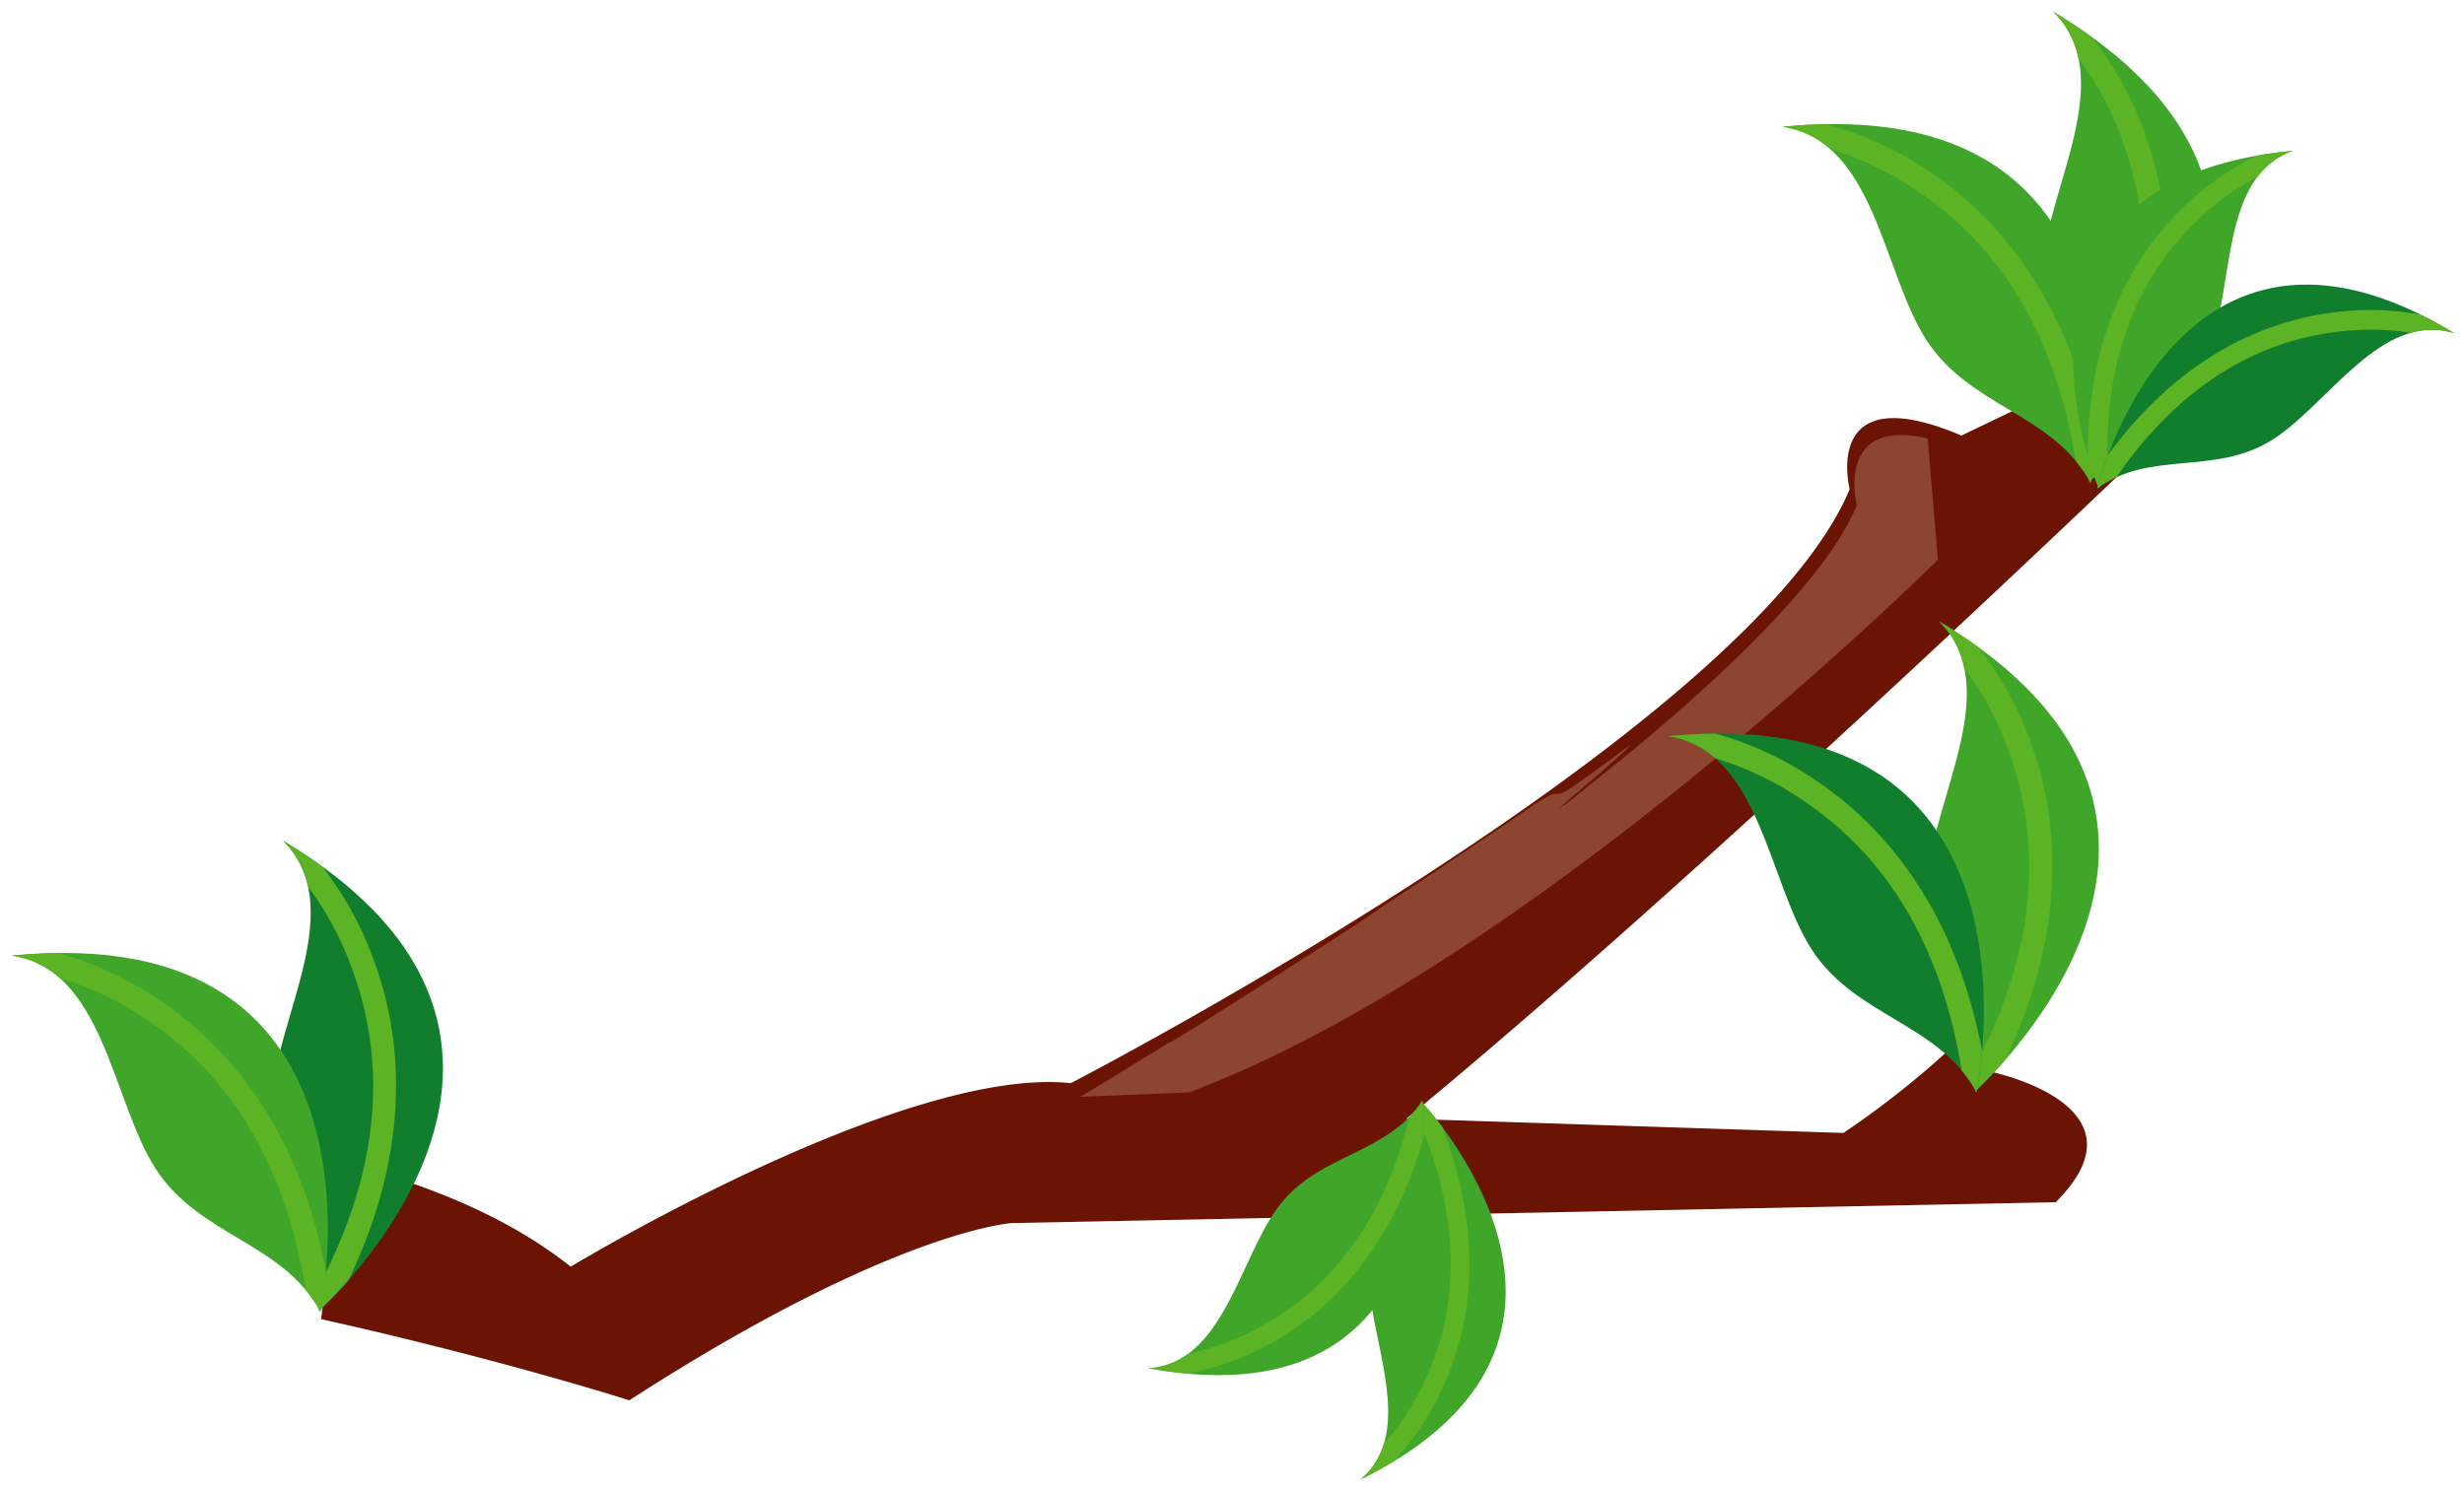 <svg viewBox="0 0 218.28 131.93" xmlns="http://www.w3.org/2000/svg" xmlns:xlink="http://www.w3.org/1999/xlink"><clipPath id="a" transform="translate(-21.1 -25.77)"><path d="m192.88 80.82c5.86 5.85-.57 15.68-1 22.81s5.2 11.94 4.18 18.85c-.06 0 26.72-23.75-3.18-41.66z"/></clipPath><clipPath id="b" transform="translate(-21.1 -25.77)"><path d="m168.84 91c8.19 1.21 8.88 12.93 12.77 18.92s11.29 6.49 14.59 12.65c0 0 7.32-35.01-27.36-31.57z"/></clipPath><clipPath id="c" transform="translate(-21.1 -25.77)"><path d="m46.18 100.26c5.85 5.85-.58 15.68-1 22.81s5.19 11.93 4.17 18.84c-.02 0 26.73-23.74-3.17-41.65z"/></clipPath><clipPath id="d" transform="translate(-21.1 -25.77)"><path d="m22.14 110.44c8.18 1.2 8.88 12.93 12.77 18.92s11.29 6.49 14.58 12.64c0 0 7.33-35-27.35-31.56z"/></clipPath><clipPath id="e" transform="translate(-21.1 -25.77)"><path d="m141.62 156.86c5.14-4.34.59-12.73.71-18.53s5-9.31 4.65-15c.02.02 20.02 21.05-5.36 33.53z"/></clipPath><clipPath id="f" transform="translate(-21.1 -25.77)"><path d="m122.84 147c6.71-.43 8.06-9.87 11.62-14.46s9.57-4.49 12.65-9.26c0 .01 3.58 28.85-24.27 23.72z"/></clipPath><clipPath id="g" transform="translate(-21.1 -25.77)"><path d="m203 26.81c5.86 5.85-.57 15.68-1 22.81s5.2 11.94 4.18 18.85c-.03 0 26.71-23.75-3.18-41.66z"/></clipPath><clipPath id="h" transform="translate(-21.1 -25.77)"><path d="m179 37c8.19 1.21 8.88 12.93 12.77 18.92s11.23 6.48 14.54 12.64c0 0 7.32-35.01-27.31-31.56z"/></clipPath><clipPath id="i" transform="translate(-21.1 -25.77)"><path d="m224.23 39.13c-6.45 2.27-5.16 11.89-7.37 17.36s-8.13 7-9.83 12.55c-.03-.04-11.47-27.22 17.2-29.91z"/></clipPath><clipPath id="j" transform="translate(-21.1 -25.77)"><path d="m238.52 55.29c-6.54-2-11.23 6.46-16.27 9.54s-10.72.81-15.37 4.22c0 0 7.02-28.69 31.64-13.76z"/></clipPath><g transform="translate(-21.1 -25.77)"><path d="m204.75 59.61-9.89 4.75c-12.49-5.3-9.9 4.75-9.9 4.75-9 21.58-69 52.63-69 52.63-14.84-1.57-44.3 16.26-44.3 16.26-6.1-4.84-14.12-7.89-22.68-9.81a44.77 44.77 0 0 1 .57 14.46c15.89 3.54 27.3 7.19 27.3 7.19 23.34-15.08 33.87-15.7 33.87-15.7l92.49-1.85c8.68-8.65-5.83-11.58-5.83-11.58a58.61 58.61 0 0 0 3.86-4.73 17 17 0 0 1 -1.65-2 7.55 7.55 0 0 1 -.69-.37 79.23 79.23 0 0 1 -14.5 12.54l-38.71-1.26c25.55-21 63.68-57.59 63.68-57.59z" fill="#6b1403"/><path d="m126.42 122.56-9.62.39.22-.13.3-.18.38-.23.67-.4a3 3 0 0 1 .35-.21c.38-.24.82-.51 1.3-.79.19-.13.41-.26.62-.39l.88-.54 1-.62.83-.5 1.24-.78.41-.18 3.36-2.08.47-.31c.56-.35 1.16-.72 1.76-1.11l.79-.49 1.87-1.19c.23-.14.48-.3.72-.47 2.19-1.39 4.53-2.89 7-4.48l.66-.43 2.37-1.64.59-.38c3.66-2.41 7.5-5 11.41-7.66l.5-.35c4-2.73 1 .18 5-2.69l.32-.23 2.84-2.08.31-.23c3-2.18-8.1 7.1-5.32 4.9h.08c.87-.68 1.73-1.38 2.57-2.05l.47-.38c.84-.68 1.67-1.36 2.48-2 1.78-1.46 3.49-2.92 5.11-4.36 7.55-6.69 13.21-12.9 15.23-17.74 0 0-2-7.84 6.28-5.93l.9 10.74s-36.1 35.91-66.35 47.2z" fill="#8d452f"/><path d="m192.88 80.82c5.86 5.85-.57 15.68-1 22.81s5.2 11.94 4.18 18.85c-.06 0 26.72-23.75-3.18-41.66z" fill="#40a629"/></g><g clip-path="url(#a)"><path d="m196.79 123.19a1 1 0 0 1 -1.66-1.23c6-10.5 7.27-20.49 3.89-29.7a28.08 28.08 0 0 0 -6.83-10.65 1 1 0 0 1 -.09-1.47 1 1 0 0 1 1.46-.1 30.06 30.06 0 0 1 7.44 11.51c2.48 6.74 3.79 17.67-4 31.44a1 1 0 0 1 -.21.2z" fill="#5cb323" transform="translate(-21.1 -25.77)"/></g><path d="m168.84 91c8.19 1.21 8.88 12.93 12.77 18.92s11.29 6.49 14.59 12.65c0 0 7.32-35.01-27.36-31.57z" fill="#117e2e" transform="translate(-21.1 -25.77)"/><g clip-path="url(#b)"><path d="m197.23 122.69a1 1 0 0 1 -2.06 0c-1.47-12-6.38-20.78-14.58-26.16a28.2 28.2 0 0 0 -11.83-4.53 1 1 0 1 1 .16-2.07 29.86 29.86 0 0 1 12.8 4.82c6 3.94 13.58 11.93 15.51 27.65a1 1 0 0 1 0 .29z" fill="#5cb323" transform="translate(-21.1 -25.77)"/></g><path d="m46.18 100.26c5.85 5.85-.58 15.68-1 22.81s5.19 11.93 4.17 18.84c-.02 0 26.73-23.74-3.17-41.65z" fill="#117e2e" transform="translate(-21.1 -25.77)"/><g clip-path="url(#c)"><path d="m50.09 142.62a1 1 0 0 1 -1.66-1.22c6-10.5 7.27-20.49 3.89-29.7a28.17 28.17 0 0 0 -6.83-10.7 1 1 0 0 1 1.37-1.56 30 30 0 0 1 7.41 11.56c2.47 6.74 3.79 17.68-4 31.45a.7.7 0 0 1 -.18.17z" fill="#5cb323" transform="translate(-21.1 -25.77)"/></g><path d="m22.14 110.44c8.18 1.2 8.88 12.93 12.77 18.92s11.29 6.49 14.58 12.64c0 0 7.33-35-27.35-31.56z" fill="#40a629" transform="translate(-21.1 -25.77)"/><g clip-path="url(#d)"><path d="m50.53 142.12a1 1 0 0 1 -.91.91 1 1 0 0 1 -1.15-.9c-1.48-12-6.38-20.79-14.59-26.17a28.28 28.28 0 0 0 -11.83-4.49 1 1 0 0 1 -.95-1.12 1 1 0 0 1 1.12-.95 30 30 0 0 1 12.78 4.83c6 3.93 13.58 11.93 15.51 27.65a1 1 0 0 1 .02.24z" fill="#5cb323" transform="translate(-21.1 -25.77)"/></g><path d="m141.62 156.86c5.14-4.34.59-12.73.71-18.53s5-9.31 4.65-15c.02.02 20.02 21.05-5.36 33.53z" fill="#40a629" transform="translate(-21.1 -25.77)"/><g clip-path="url(#e)"><path d="m147.64 122.83a.85.85 0 0 0 -1.43.88c4.13 8.9 4.51 17.08 1.15 24.31a22.92 22.92 0 0 1 -6.24 8.17.84.84 0 1 0 1 1.35 24.15 24.15 0 0 0 6.77-8.81c2.46-5.29 4.26-14-1.15-25.73a.59.59 0 0 0 -.1-.17z" fill="#5cb323" transform="translate(-21.1 -25.77)"/></g><path d="m122.84 147c6.71-.43 8.06-9.87 11.62-14.46s9.57-4.49 12.65-9.26c0 .01 3.58 28.85-24.27 23.72z" fill="#40a629" transform="translate(-21.1 -25.77)"/><g clip-path="url(#f)"><path d="m148 123.26a.84.84 0 0 0 -1.67-.14c-2 9.6-6.56 16.4-13.57 20.2a22.76 22.76 0 0 1 -9.87 2.84.85.85 0 0 0 -.85.85.84.84 0 0 0 .84.84 24.36 24.36 0 0 0 10.69-3c5.13-2.79 11.79-8.75 14.41-21.35a.65.65 0 0 0 .02-.24z" fill="#5cb323" transform="translate(-21.1 -25.77)"/></g><path d="m203 26.81c5.86 5.85-.57 15.68-1 22.81s5.2 11.94 4.18 18.85c-.03 0 26.71-23.75-3.18-41.66z" fill="#40a629" transform="translate(-21.1 -25.77)"/><g clip-path="url(#g)"><path d="m206.9 69.18a1 1 0 0 1 -1.26.19 1 1 0 0 1 -.4-1.42c6-10.5 7.27-20.49 3.89-29.7a28 28 0 0 0 -6.82-10.65 1 1 0 0 1 -.1-1.47 1 1 0 0 1 1.46-.1 30.07 30.07 0 0 1 7.41 11.5c2.48 6.75 3.79 17.68-4 31.45a1 1 0 0 1 -.18.2z" fill="#5cb323" transform="translate(-21.1 -25.77)"/></g><path d="m179 37c8.19 1.21 8.88 12.93 12.77 18.92s11.23 6.48 14.54 12.64c0 0 7.32-35.01-27.31-31.56z" fill="#40a629" transform="translate(-21.1 -25.77)"/><g clip-path="url(#h)"><path d="m207.34 68.68a1 1 0 0 1 -2.06 0c-1.47-12-6.38-20.78-14.59-26.16a28.11 28.11 0 0 0 -11.83-4.52 1 1 0 0 1 .14-2 30 30 0 0 1 12.81 4.83c6 3.94 13.57 11.93 15.5 27.65a1 1 0 0 1 .03.2z" fill="#5cb323" transform="translate(-21.1 -25.77)"/></g><path d="m224.23 39.13c-6.45 2.27-5.16 11.89-7.37 17.36s-8.13 7-9.83 12.55c-.03-.04-11.47-27.22 17.2-29.91z" fill="#40a629" transform="translate(-21.1 -25.77)"/><g clip-path="url(#i)"><path d="m206.21 69.3a.86.86 0 0 0 1.67-.32c-.69-10 1.89-17.86 7.7-23.51a23.2 23.2 0 0 1 8.88-5.47.86.86 0 1 0 -.46-1.65 24.62 24.62 0 0 0 -9.62 5.93c-4.25 4.14-9.13 11.81-8.21 24.86a1.18 1.18 0 0 0 .04.16z" fill="#5cb323" transform="translate(-21.1 -25.77)"/></g><path d="m238.52 55.29c-6.54-2-11.23 6.46-16.27 9.54s-10.72.81-15.37 4.22c0 0 7.02-28.69 31.64-13.76z" fill="#117e2e" transform="translate(-21.1 -25.77)"/><g clip-path="url(#j)"><path d="m206.07 68.78a.85.85 0 0 0 .34 1 .88.88 0 0 0 1.19-.26c5.37-8.41 12.16-13.22 20.19-14.3a23.14 23.14 0 0 1 10.42.87.87.87 0 0 0 1.11-.5.85.85 0 0 0 -.5-1.1 24.6 24.6 0 0 0 -11.26-1c-5.88.79-14.37 4-21.41 15.07a1.08 1.08 0 0 0 -.08.22z" fill="#5cb323" transform="translate(-21.1 -25.77)"/></g></svg>
